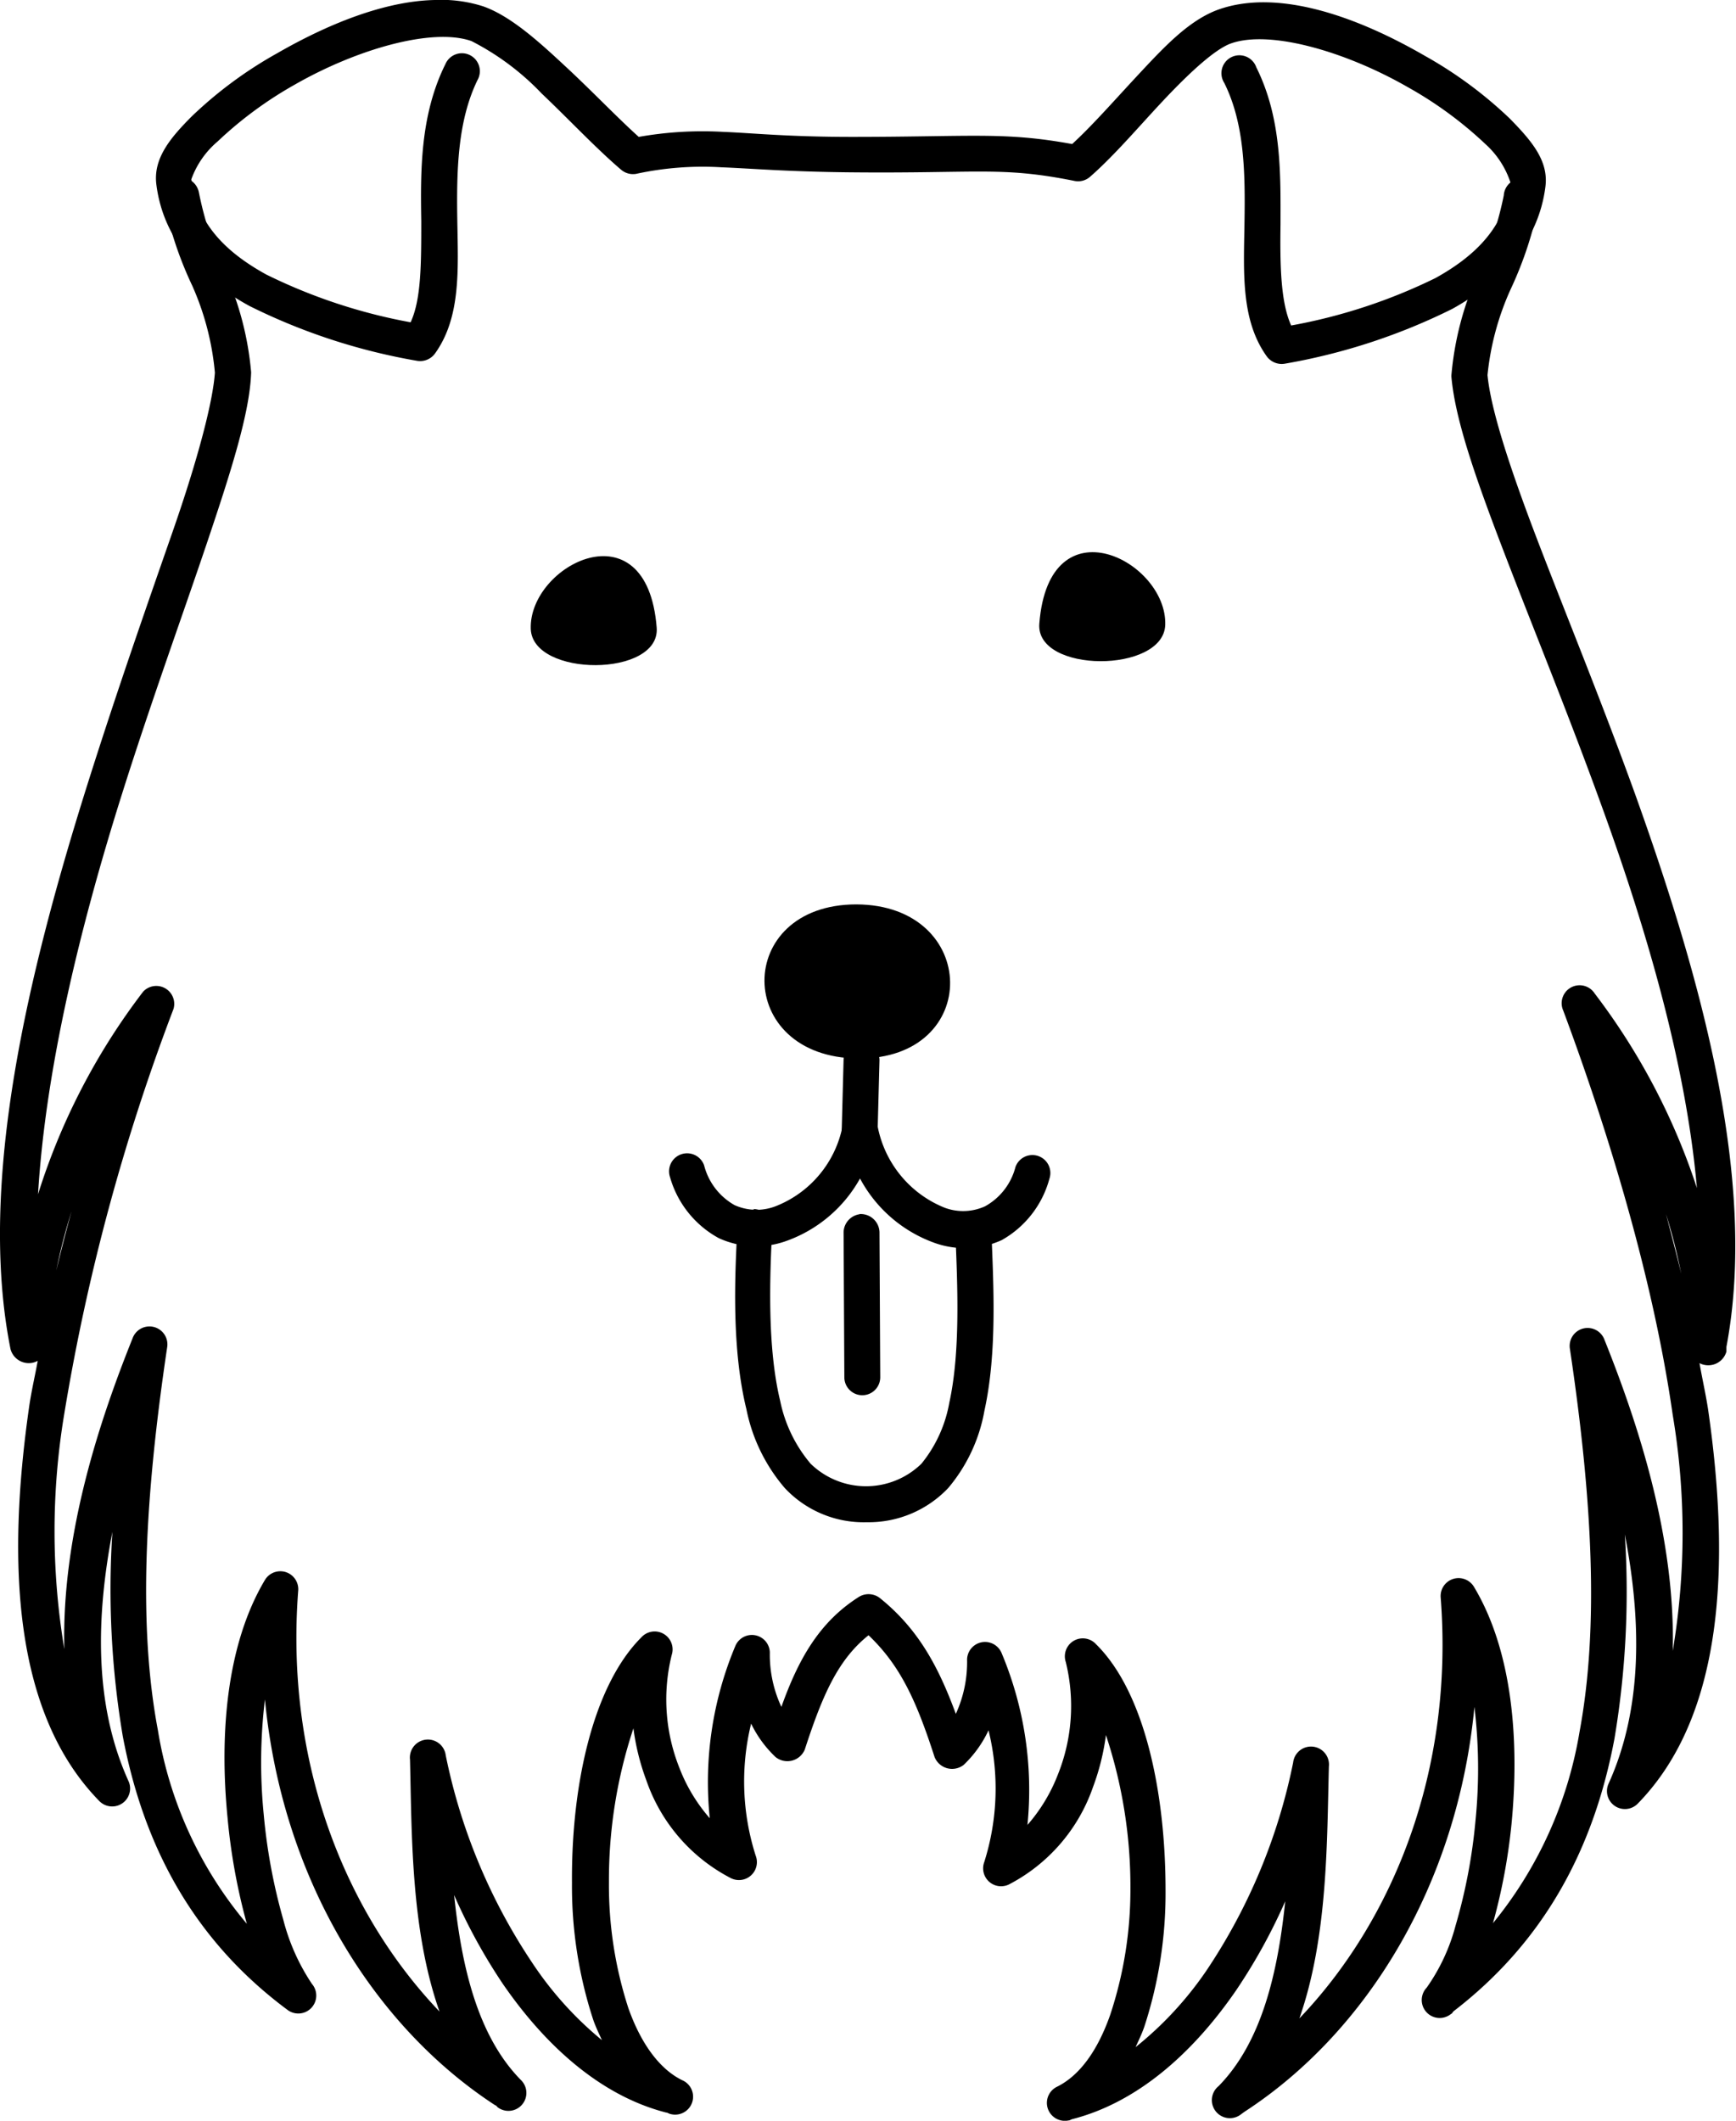 <svg xmlns="http://www.w3.org/2000/svg" viewBox="0 0 114.15 139.43">
  <title>Animals-048</title>
  <path class="cls-1" d="M28.59,0c-3.35.07-7.1,1.62-10.38,3.51a27.32,27.32,0,0,0-5.58,4.12c-1.43,1.43-2.56,2.78-2.35,4.49.46,3.68,2.95,6.27,6.13,8a39.82,39.82,0,0,0,11,3.6,1.21,1.21,0,0,0,1.18-.46c1.73-2.39,1.53-5.56,1.48-8.77s0-6.5,1.33-9.23a1.18,1.18,0,1,0-2.11-1.05c-1.68,3.38-1.64,7.09-1.59,10.32,0,2.8,0,5.15-.7,6.66a36.07,36.07,0,0,1-9.49-3.14c-2.8-1.54-4.58-3.46-4.93-6.26A5.84,5.84,0,0,1,14.3,9.31a25.62,25.62,0,0,1,5.09-3.75C23.46,3.23,28.43,1.8,31,2.7a17.12,17.12,0,0,1,4.62,3.45c1.77,1.68,3.58,3.61,5.21,5a1.21,1.21,0,0,0,1,.28A20.6,20.6,0,0,1,47.46,11c1.88.07,4.27.29,8.51.33,8.45.08,9.88-.4,14.71.57a1.19,1.19,0,0,0,1-.28c1.66-1.45,3.33-3.45,5-5.21s3.27-3.21,4.28-3.56c2.58-.9,7.55.55,11.61,2.88a25.57,25.57,0,0,1,5.09,3.73A5.86,5.86,0,0,1,99.32,12c-.35,2.79-2.13,4.73-4.93,6.28a36.14,36.14,0,0,1-9.49,3.12c-.68-1.51-.74-3.85-.7-6.65,0-3.23.1-6.93-1.59-10.32A1.18,1.18,0,1,0,80.5,5.45c1.36,2.73,1.38,6,1.33,9.23s-.25,6.38,1.48,8.77a1.22,1.22,0,0,0,1.18.46,40,40,0,0,0,11-3.6c3.18-1.76,5.67-4.38,6.13-8.05.21-1.7-.91-3-2.35-4.47a27.46,27.46,0,0,0-5.58-4.12C89.37,1.17,84.15-.77,80.17.61,78.25,1.28,76.63,3,74.95,4.8S71.86,8.22,70.5,9.47C66,8.65,63.94,9,56,9c-4.17,0-6.47-.25-8.44-.33A24.12,24.12,0,0,0,42,9c-1.41-1.27-3.06-3-4.76-4.58s-3.6-3.34-5.46-4A9.07,9.07,0,0,0,28.59,0Zm0,0"/>
  <path class="cls-1" d="M11.83,11.65A1.23,1.23,0,0,0,10.74,13a24.42,24.42,0,0,0,1.9,5.78,18,18,0,0,1,1.49,5.72C14,26.42,13,30.22,11.36,34.93S7.69,45.42,5.75,51.57C1.88,63.86-1.5,77.72.69,88.69a1.24,1.24,0,0,0,1.79.78c-.18,1-.42,2-.57,3.06C.47,102.61.83,112.59,6.53,118.41a1.18,1.18,0,0,0,1.92-1.31C6.14,112,6.34,106.2,7.39,100.71a58.18,58.18,0,0,0,.68,13.42c1.39,7.37,4.74,13.48,10.82,18a1.18,1.18,0,0,0,1.62-1.7,13.68,13.68,0,0,1-1.88-4.21,37.44,37.44,0,0,1-1.29-6.94,34.54,34.54,0,0,1,.08-7.55c1.13,11.77,7.13,21.46,15.14,26.68.07,0,.13.12.2.16a1.18,1.18,0,0,0,1.48-1.83c-2.84-2.9-3.89-7.45-4.38-12.15a37.27,37.27,0,0,0,3.19,5.82c2.85,4.15,6.5,7.39,10.75,8.48h0c.09,0,.17.07.26.09a1.18,1.18,0,0,0,.79-2.22c-1.48-.73-2.7-2.39-3.53-4.73a26.15,26.15,0,0,1-1.28-8.27,31.7,31.7,0,0,1,1.61-10.13,15.43,15.43,0,0,0,.85,3.42,11.43,11.43,0,0,0,5.54,6.42A1.18,1.18,0,0,0,49.69,122a16,16,0,0,1-.3-8.68A7.5,7.5,0,0,0,51,115.52a1.24,1.24,0,0,0,1.92-.5c1.18-3.63,2.2-5.92,4.19-7.51,2.1,2,3.15,4.32,4.34,8a1.24,1.24,0,0,0,1.92.52A7.56,7.56,0,0,0,65,113.76a16,16,0,0,1-.28,8.66,1.18,1.18,0,0,0,1.61,1.48,11.41,11.41,0,0,0,5.54-6.41,15.37,15.37,0,0,0,.85-3.42,31.62,31.62,0,0,1,1.61,10.12A26.15,26.15,0,0,1,73,132.47c-.82,2.33-2,4-3.53,4.74a1.18,1.18,0,0,0,.79,2.2c.09,0,.17-.07.26-.09h0c4.25-1.09,7.9-4.31,10.75-8.45A37.17,37.17,0,0,0,84.51,125c-.49,4.7-1.54,9.25-4.38,12.15A1.18,1.18,0,0,0,81.61,139l.22-.16c8-5.2,14-14.88,15.12-26.62a34.25,34.25,0,0,1,.07,7.48,36.19,36.19,0,0,1-1.31,6.9,12.66,12.66,0,0,1-1.9,4.08,1.18,1.18,0,0,0,1.61,1.72c.06,0,.1-.12.16-.17,5.92-4.55,9.21-10.62,10.58-17.93a58.38,58.38,0,0,0,.68-13.42c1.06,5.49,1.23,11.31-1.07,16.39a1.18,1.18,0,0,0,1.92,1.31c5.69-5.82,6.08-15.81,4.63-25.88-.15-1-.39-2.05-.57-3.08a1.24,1.24,0,0,0,1.77-.76c0-.1,0-.21,0-.31,2.07-10.95-1.7-24.33-6-36.33-2.19-6.06-4.53-11.76-6.37-16.56s-3.12-8.7-3.34-11A18,18,0,0,1,99.34,19a24.62,24.62,0,0,0,1.88-5.78,1.19,1.19,0,1,0-2.34-.37,23,23,0,0,1-1.74,5.24,20.48,20.48,0,0,0-1.7,6.54,1,1,0,0,0,0,.18c.26,2.88,1.67,6.84,3.53,11.69S103.15,47,105.32,53c3,8.25,5.56,17.09,6.26,25.11a43.23,43.23,0,0,0-6.72-12.79,1.18,1.18,0,0,0-2.07,1.12c2.46,6.6,5.8,16.8,7.2,26.59a46.75,46.75,0,0,1,0,15.51c.19-7.58-2.36-15.14-4.49-20.46a1.18,1.18,0,0,0-2.27.61c1.46,9.79,1.93,18.23.63,25.18a26.8,26.8,0,0,1-5.69,12.57,38.65,38.65,0,0,0,1.22-6.53c.52-5.38.09-11.33-2.48-15.6a1.18,1.18,0,0,0-2.18.7c.89,11.39-3.13,21.25-9.29,27.69,1.88-5.35,1.81-11.66,1.94-16.56a1.18,1.18,0,0,0-2.35-.26,38.07,38.07,0,0,1-5.67,13.63,23.13,23.13,0,0,1-4.69,5.08c.2-.44.41-.87.57-1.33a28.22,28.22,0,0,0,1.4-9c0-6.41-1.37-13-4.56-16.15a1.18,1.18,0,0,0-2,1.16,12.1,12.1,0,0,1-.52,7.4,11.06,11.06,0,0,1-2,3.31,23.23,23.23,0,0,0-1.7-11.3,1.18,1.18,0,0,0-2.27.42,8.17,8.17,0,0,1-.74,3.58c-1.14-3.1-2.47-5.59-5-7.62a1.21,1.21,0,0,0-1.36-.08c-2.63,1.66-4,4.13-5.11,7.24a8.12,8.12,0,0,1-.76-3.58,1.18,1.18,0,0,0-2.27-.42,23.13,23.13,0,0,0-1.68,11.32,11,11,0,0,1-2-3.32,12.15,12.15,0,0,1-.5-7.42,1.18,1.18,0,0,0-2-1.15c-3.19,3.19-4.61,9.74-4.56,16.15a28.22,28.22,0,0,0,1.4,9c.16.46.37.89.57,1.33A23,23,0,0,1,35,129.05a38.13,38.13,0,0,1-5.69-13.64,1.18,1.18,0,0,0-2.35.28c.12,4.91.05,11.21,1.94,16.56-6.16-6.45-10.17-16.29-9.29-27.69a1.18,1.18,0,0,0-2.18-.7c-2.56,4.28-3,10.22-2.47,15.62a39.86,39.86,0,0,0,1.27,7,26.26,26.26,0,0,1-5.85-12.74c-1.31-6.94-.85-15.35.61-25.15a1.18,1.18,0,0,0-2.27-.61c-2.13,5.31-4.68,12.86-4.49,20.44a46.88,46.88,0,0,1,0-15.49,137,137,0,0,1,7.18-26.6,1.18,1.18,0,0,0-2-1.13A43.15,43.15,0,0,0,2.5,78.52C3,70.2,5.29,60.87,8,52.27c1.92-6.09,4-11.8,5.61-16.58s2.8-8.54,2.9-11.12a1,1,0,0,0,0-.13,20.28,20.28,0,0,0-1.7-6.52,22.94,22.94,0,0,1-1.73-5.26,1.23,1.23,0,0,0-1.26-1Zm-7.13,68c-.35,1.27-.68,2.56-1,3.88a37.75,37.75,0,0,1,1-3.88Zm104.85.17a38.49,38.49,0,0,1,1,3.93c-.32-1.34-.67-2.64-1-3.93Zm0,0"/>
  <path class="cls-1" d="M56.31,59.46c-8.08,0-8.07,10.06.11,10.13s8-10.1-.11-10.13Zm0,0"/>
  <path class="cls-1" d="M56.65,68.48a1.23,1.23,0,0,0-1.18,1.18l-.13,4.91a1.18,1.18,0,1,0,2.36.06l.13-4.91a1.23,1.23,0,0,0-1.18-1.24Zm0,0"/>
  <path class="cls-1" d="M56.41,73a1.22,1.22,0,0,0-1,1,7.14,7.14,0,0,1-4.45,5.32,3.5,3.5,0,0,1-2.66-.09,4.19,4.19,0,0,1-2-2.61,1.18,1.18,0,0,0-2.24.78,6.62,6.62,0,0,0,3.2,4,5.87,5.87,0,0,0,4.41.2,9,9,0,0,0,4.88-4.12,9,9,0,0,0,4.89,4.23,5.87,5.87,0,0,0,4.43-.18A6.59,6.59,0,0,0,69,77.51a1.18,1.18,0,1,0-2.23-.78,4.13,4.13,0,0,1-2,2.58,3.48,3.48,0,0,1-2.66.09A7.23,7.23,0,0,1,57.7,74a1.22,1.22,0,0,0-1.29-1Zm0,0"/>
  <path class="cls-1" d="M43.18,41.26c-.64-8.11-8.41-4.12-8.28.08.1,3.2,8.54,3.2,8.28-.08Zm0,0"/>
  <path class="cls-1" d="M49.6,79.52a1.22,1.22,0,0,0-1.11,1.13c-.19,3.42-.37,8.08.59,12a11.36,11.36,0,0,0,2.53,5.19A7.11,7.11,0,0,0,57,100.08a7.21,7.21,0,0,0,5.35-2.25,10.8,10.8,0,0,0,2.38-5.08c.85-3.85.59-8.37.46-11.78a1.18,1.18,0,0,0-2.37.09c.14,3.44.34,7.81-.4,11.17a8.77,8.77,0,0,1-1.83,4,5.22,5.22,0,0,1-7.29,0,9.26,9.26,0,0,1-2-4.13c-.84-3.47-.7-8-.52-11.35a1.24,1.24,0,0,0-1.25-1.26Zm0,0"/>
  <path class="cls-1" d="M56.52,79.83A1.23,1.23,0,0,0,55.47,81l.05,9.55a1.18,1.18,0,1,0,2.36,0L57.83,81a1.23,1.23,0,0,0-1.31-1.18Zm0,0"/>
  <path class="cls-1" d="M68.34,41c.64-8.11,8.41-4.12,8.28.08-.1,3.2-8.54,3.2-8.28-.08Zm0,0"/>
</svg>
